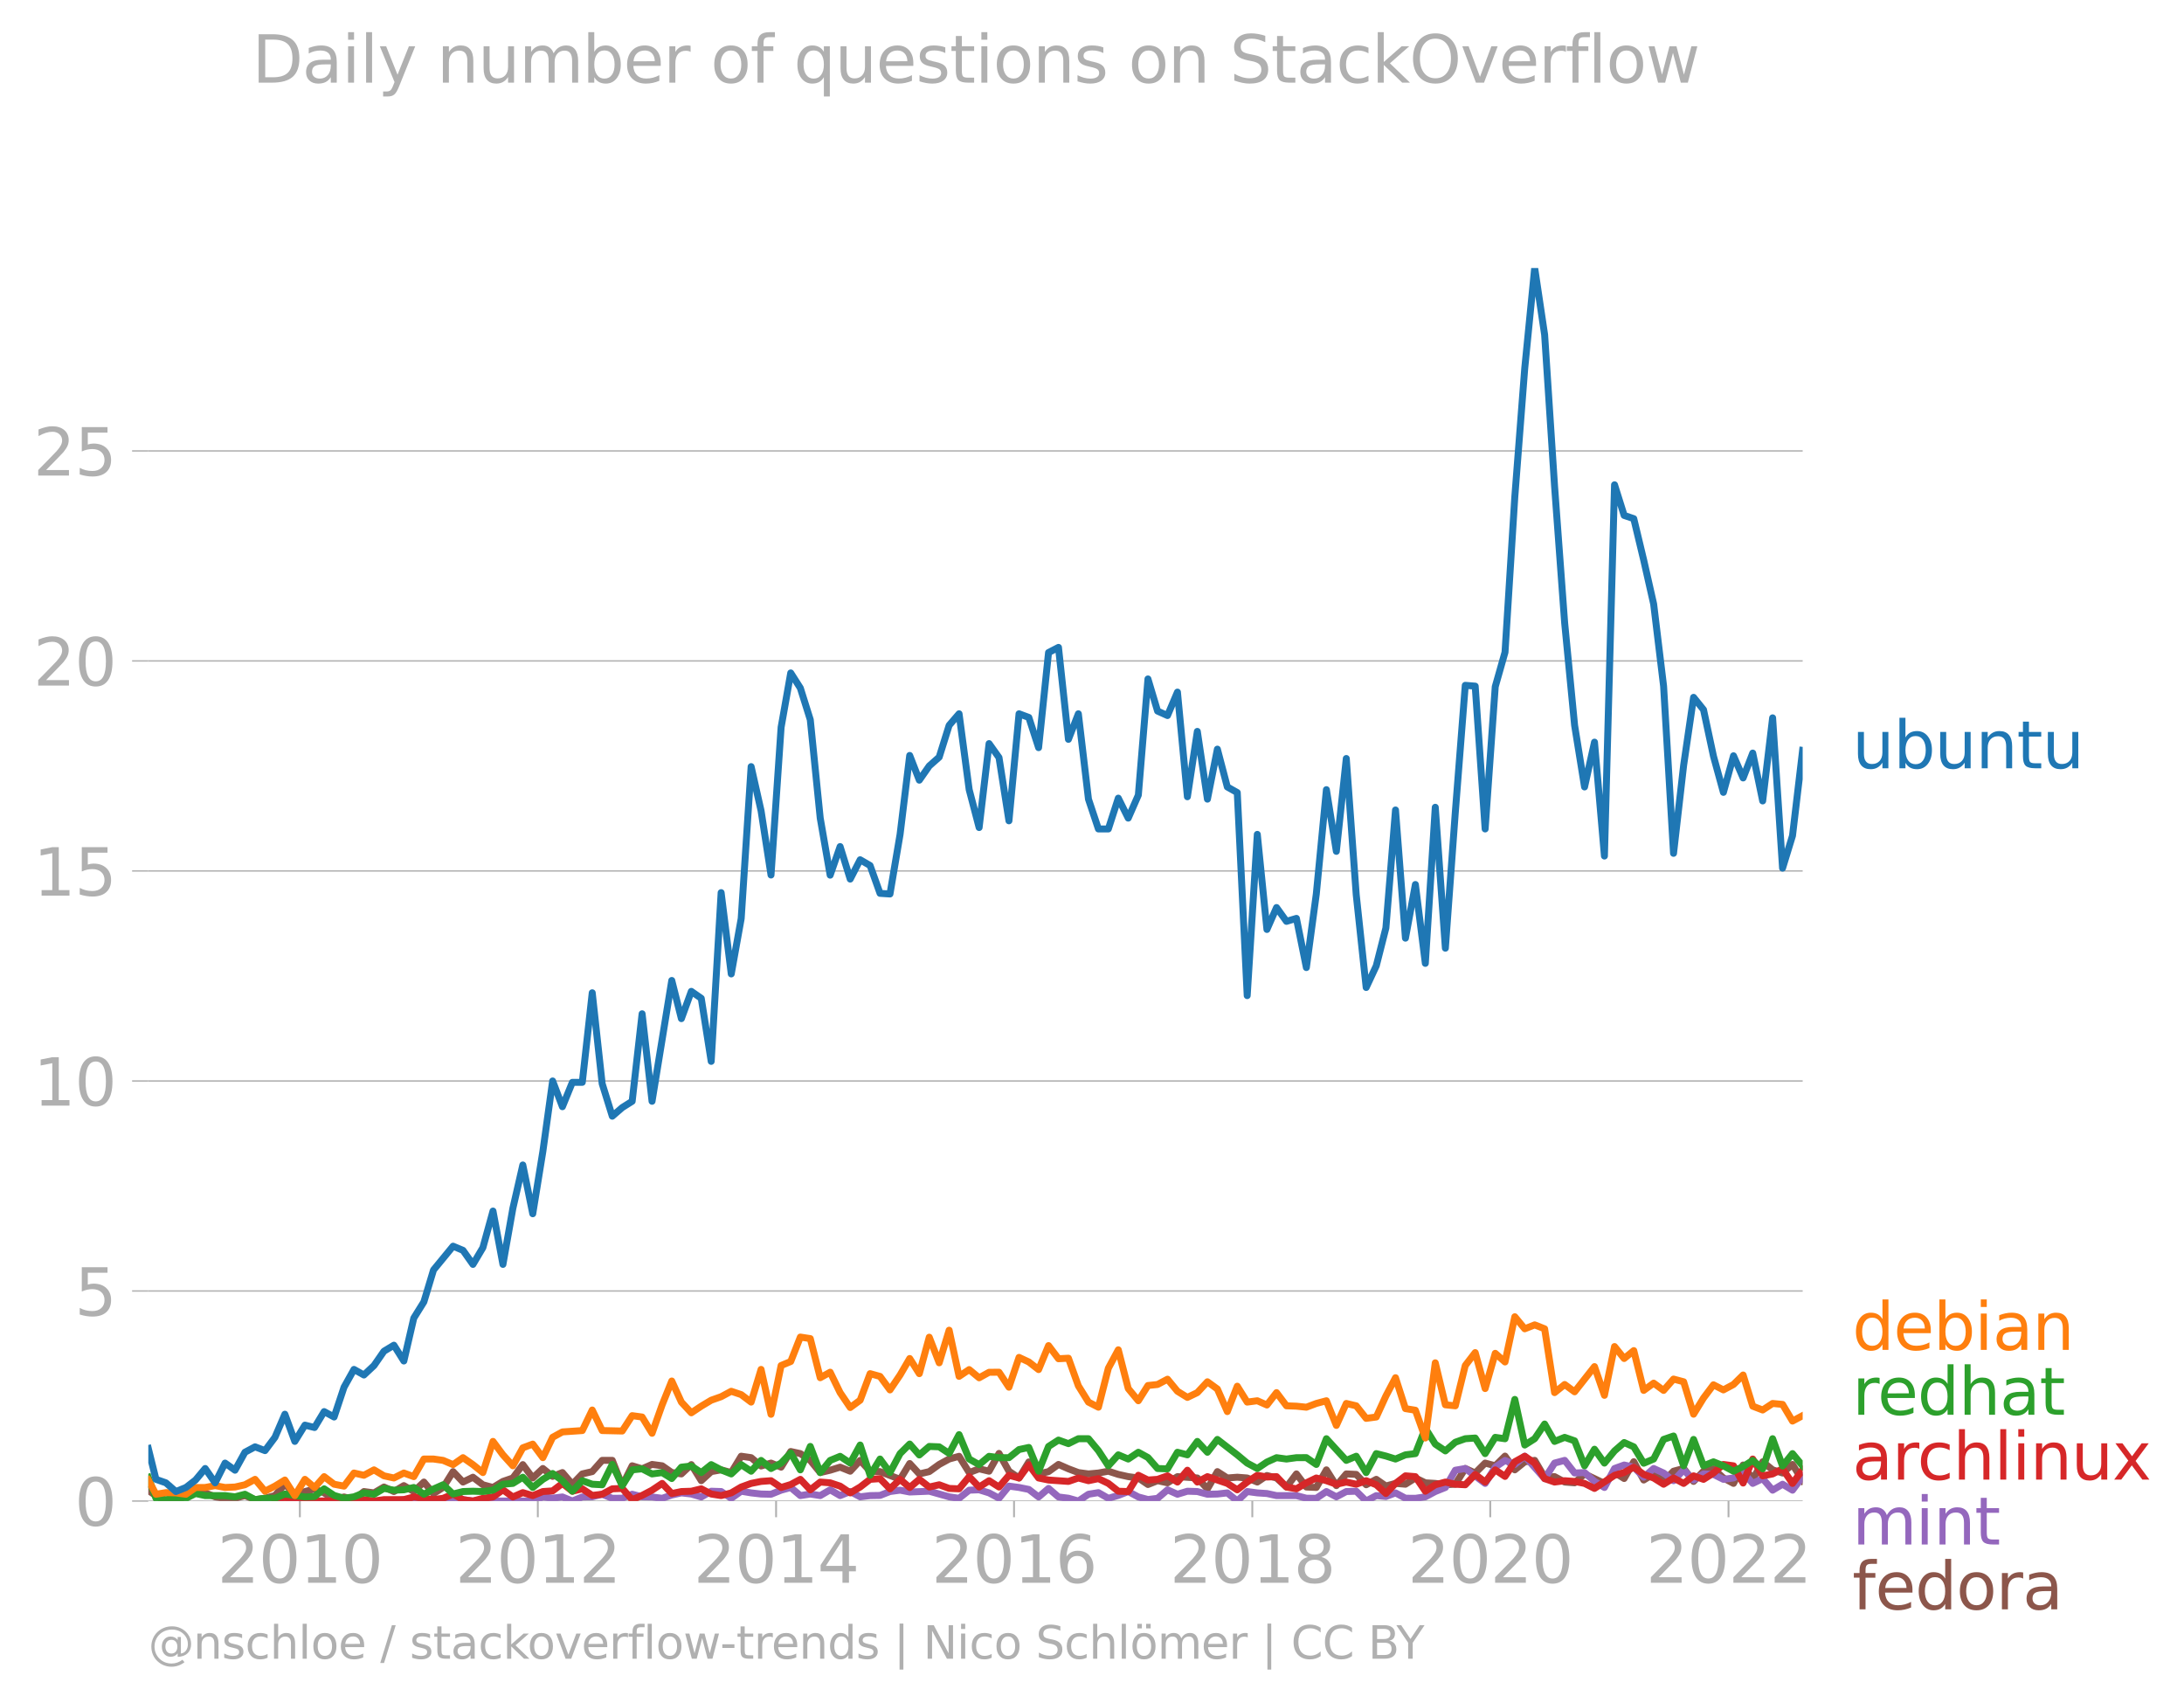 <svg xmlns:xlink="http://www.w3.org/1999/xlink" width="628.598" height="489.969" viewBox="0 0 471.449 367.477" xmlns="http://www.w3.org/2000/svg"><defs><style>*{stroke-linejoin:round;stroke-linecap:butt}</style></defs><g id="figure_1"><path d="M0 367.477h471.449V0H0v367.477z" style="fill:none" id="patch_1"/><g id="axes_1"><path d="M32.015 323.95h357.12V57.838H32.015V323.95z" style="fill:none" id="patch_2"/><g id="matplotlib.axis_1"><g id="xtick_1"><g id="line2d_1"><defs><path id="m821d3b3d1f" d="M0 0v3.5" style="stroke:#b0b0b0;stroke-width:.4"/></defs><use xlink:href="#m821d3b3d1f" x="64.733" y="323.95" style="fill:#b0b0b0;stroke:#b0b0b0;stroke-width:.4"/></g><g style="fill:#b0b0b0" transform="matrix(.14 0 0 -.14 46.918 341.588)" id="text_1"><defs><path id="DejaVuSans-32" d="M1228 531h2203V0H469v531q359 372 979 998 621 627 780 809 303 340 423 576 121 236 121 464 0 372-261 606-261 235-680 235-297 0-627-103-329-103-704-313v638q381 153 712 231 332 78 607 78 725 0 1156-363 431-362 431-968 0-288-108-546-107-257-392-607-78-91-497-524-418-433-1181-1211z" transform="scale(.016)"/><path id="DejaVuSans-30" d="M2034 4250q-487 0-733-480-245-479-245-1442 0-959 245-1439 246-480 733-480 491 0 736 480 246 480 246 1439 0 963-246 1442-245 480-736 480zm0 500q785 0 1199-621 414-620 414-1801 0-1178-414-1799Q2819-91 2034-91q-784 0-1198 620-414 621-414 1799 0 1181 414 1801 414 621 1198 621z" transform="scale(.016)"/><path id="DejaVuSans-31" d="M794 531h1031v3560L703 3866v575l1116 225h631V531h1031V0H794v531z" transform="scale(.016)"/></defs><use xlink:href="#DejaVuSans-32"/><use xlink:href="#DejaVuSans-30" x="63.623"/><use xlink:href="#DejaVuSans-31" x="127.246"/><use xlink:href="#DejaVuSans-30" x="190.869"/></g></g><g id="xtick_2"><use xlink:href="#m821d3b3d1f" x="116.097" y="323.95" style="fill:#b0b0b0;stroke:#b0b0b0;stroke-width:.4" id="line2d_2"/><g style="fill:#b0b0b0" transform="matrix(.14 0 0 -.14 98.282 341.588)" id="text_2"><use xlink:href="#DejaVuSans-32"/><use xlink:href="#DejaVuSans-30" x="63.623"/><use xlink:href="#DejaVuSans-31" x="127.246"/><use xlink:href="#DejaVuSans-32" x="190.869"/></g></g><g id="xtick_3"><use xlink:href="#m821d3b3d1f" x="167.531" y="323.95" style="fill:#b0b0b0;stroke:#b0b0b0;stroke-width:.4" id="line2d_3"/><g style="fill:#b0b0b0" transform="matrix(.14 0 0 -.14 149.716 341.588)" id="text_3"><defs><path id="DejaVuSans-34" d="M2419 4116 825 1625h1594v2491zm-166 550h794V1625h666v-525h-666V0h-628v1100H313v609l1940 2957z" transform="scale(.016)"/></defs><use xlink:href="#DejaVuSans-32"/><use xlink:href="#DejaVuSans-30" x="63.623"/><use xlink:href="#DejaVuSans-31" x="127.246"/><use xlink:href="#DejaVuSans-34" x="190.869"/></g></g><g id="xtick_4"><use xlink:href="#m821d3b3d1f" x="218.895" y="323.95" style="fill:#b0b0b0;stroke:#b0b0b0;stroke-width:.4" id="line2d_4"/><g style="fill:#b0b0b0" transform="matrix(.14 0 0 -.14 201.08 341.588)" id="text_4"><defs><path id="DejaVuSans-36" d="M2113 2584q-425 0-674-291-248-290-248-796 0-503 248-796 249-292 674-292t673 292q248 293 248 796 0 506-248 796-248 291-673 291zm1253 1979v-575q-238 112-480 171-242 60-480 60-625 0-955-422-329-422-376-1275 184 272 462 417 279 145 613 145 703 0 1111-427 408-426 408-1160 0-719-425-1154Q2819-91 2113-91q-810 0-1238 620-428 621-428 1799 0 1106 525 1764t1409 658q238 0 480-47t505-140z" transform="scale(.016)"/></defs><use xlink:href="#DejaVuSans-32"/><use xlink:href="#DejaVuSans-30" x="63.623"/><use xlink:href="#DejaVuSans-31" x="127.246"/><use xlink:href="#DejaVuSans-36" x="190.869"/></g></g><g id="xtick_5"><use xlink:href="#m821d3b3d1f" x="270.33" y="323.95" style="fill:#b0b0b0;stroke:#b0b0b0;stroke-width:.4" id="line2d_5"/><g style="fill:#b0b0b0" transform="matrix(.14 0 0 -.14 252.515 341.588)" id="text_5"><defs><path id="DejaVuSans-38" d="M2034 2216q-450 0-708-241-257-241-257-662 0-422 257-663 258-241 708-241t709 242q260 243 260 662 0 421-258 662-257 241-711 241zm-631 268q-406 100-633 378-226 279-226 679 0 559 398 884 399 325 1092 325 697 0 1094-325t397-884q0-400-227-679-226-278-629-378 456-106 710-416 255-309 255-755 0-679-414-1042Q2806-91 2034-91q-771 0-1186 362-414 363-414 1042 0 446 256 755 257 310 713 416zm-231 997q0-362 226-565 227-203 636-203 407 0 636 203 230 203 230 565 0 363-230 566-229 203-636 203-409 0-636-203-226-203-226-566z" transform="scale(.016)"/></defs><use xlink:href="#DejaVuSans-32"/><use xlink:href="#DejaVuSans-30" x="63.623"/><use xlink:href="#DejaVuSans-31" x="127.246"/><use xlink:href="#DejaVuSans-38" x="190.869"/></g></g><g id="xtick_6"><use xlink:href="#m821d3b3d1f" x="321.693" y="323.95" style="fill:#b0b0b0;stroke:#b0b0b0;stroke-width:.4" id="line2d_6"/><g style="fill:#b0b0b0" transform="matrix(.14 0 0 -.14 303.878 341.588)" id="text_6"><use xlink:href="#DejaVuSans-32"/><use xlink:href="#DejaVuSans-30" x="63.623"/><use xlink:href="#DejaVuSans-32" x="127.246"/><use xlink:href="#DejaVuSans-30" x="190.869"/></g></g><g id="xtick_7"><use xlink:href="#m821d3b3d1f" x="373.128" y="323.95" style="fill:#b0b0b0;stroke:#b0b0b0;stroke-width:.4" id="line2d_7"/><g style="fill:#b0b0b0" transform="matrix(.14 0 0 -.14 355.313 341.588)" id="text_7"><use xlink:href="#DejaVuSans-32"/><use xlink:href="#DejaVuSans-30" x="63.623"/><use xlink:href="#DejaVuSans-32" x="127.246"/><use xlink:href="#DejaVuSans-32" x="190.869"/></g></g></g><g id="matplotlib.axis_2"><g id="ytick_1"><path d="M32.015 323.95h357.12" clip-path="url(#p8781000745)" style="fill:none;stroke:#b0b0b0;stroke-width:.3;stroke-linecap:square" id="line2d_8"/><g id="line2d_9"><defs><path id="me4ff90ce26" d="M0 0h-3.5" style="stroke:#b0b0b0;stroke-width:.3"/></defs><use xlink:href="#me4ff90ce26" x="32.015" y="323.95" style="fill:#b0b0b0;stroke:#b0b0b0;stroke-width:.3"/></g><use xlink:href="#DejaVuSans-30" style="fill:#b0b0b0" transform="matrix(.14 0 0 -.14 16.108 329.269)" id="text_8"/></g><g id="ytick_2"><path d="M32.015 278.623h357.12" clip-path="url(#p8781000745)" style="fill:none;stroke:#b0b0b0;stroke-width:.3;stroke-linecap:square" id="line2d_10"/><use xlink:href="#me4ff90ce26" x="32.015" y="278.623" style="fill:#b0b0b0;stroke:#b0b0b0;stroke-width:.3" id="line2d_11"/><g style="fill:#b0b0b0" transform="matrix(.14 0 0 -.14 16.108 283.942)" id="text_9"><defs><path id="DejaVuSans-35" d="M691 4666h2478v-532H1269V2991q137 47 274 70 138 23 276 23 781 0 1237-428 457-428 457-1159 0-753-469-1171Q2575-91 1722-91q-294 0-599 50Q819 9 494 109v635q281-153 581-228t634-75q541 0 856 284 316 284 316 772 0 487-316 771-315 285-856 285-253 0-505-56-251-56-513-175v2344z" transform="scale(.016)"/></defs><use xlink:href="#DejaVuSans-35"/></g></g><g id="ytick_3"><path d="M32.015 233.296h357.12" clip-path="url(#p8781000745)" style="fill:none;stroke:#b0b0b0;stroke-width:.3;stroke-linecap:square" id="line2d_12"/><use xlink:href="#me4ff90ce26" x="32.015" y="233.296" style="fill:#b0b0b0;stroke:#b0b0b0;stroke-width:.3" id="line2d_13"/><g style="fill:#b0b0b0" transform="matrix(.14 0 0 -.14 7.2 238.615)" id="text_10"><use xlink:href="#DejaVuSans-31"/><use xlink:href="#DejaVuSans-30" x="63.623"/></g></g><g id="ytick_4"><path d="M32.015 187.97h357.12" clip-path="url(#p8781000745)" style="fill:none;stroke:#b0b0b0;stroke-width:.3;stroke-linecap:square" id="line2d_14"/><use xlink:href="#me4ff90ce26" x="32.015" y="187.97" style="fill:#b0b0b0;stroke:#b0b0b0;stroke-width:.3" id="line2d_15"/><g style="fill:#b0b0b0" transform="matrix(.14 0 0 -.14 7.2 193.288)" id="text_11"><use xlink:href="#DejaVuSans-31"/><use xlink:href="#DejaVuSans-35" x="63.623"/></g></g><g id="ytick_5"><path d="M32.015 142.643h357.12" clip-path="url(#p8781000745)" style="fill:none;stroke:#b0b0b0;stroke-width:.3;stroke-linecap:square" id="line2d_16"/><use xlink:href="#me4ff90ce26" x="32.015" y="142.643" style="fill:#b0b0b0;stroke:#b0b0b0;stroke-width:.3" id="line2d_17"/><g style="fill:#b0b0b0" transform="matrix(.14 0 0 -.14 7.2 147.962)" id="text_12"><use xlink:href="#DejaVuSans-32"/><use xlink:href="#DejaVuSans-30" x="63.623"/></g></g><g id="ytick_6"><path d="M32.015 97.316h357.12" clip-path="url(#p8781000745)" style="fill:none;stroke:#b0b0b0;stroke-width:.3;stroke-linecap:square" id="line2d_18"/><use xlink:href="#me4ff90ce26" x="32.015" y="97.316" style="fill:#b0b0b0;stroke:#b0b0b0;stroke-width:.3" id="line2d_19"/><g style="fill:#b0b0b0" transform="matrix(.14 0 0 -.14 7.2 102.635)" id="text_13"><use xlink:href="#DejaVuSans-32"/><use xlink:href="#DejaVuSans-35" x="63.623"/></g></g></g><path d="m32.015 321.683 1.653 1.097 2.147 1.17h2.146l4.256-2.267 2.076.512 2.146.848 2.146.322 2.146-.02 2.146-.565 2.181.877 2.146-.312 2.146-.565 2.146-2.456 2.147 2.164 4.256-1.128 2.076.835 2.146 1.453 2.146-.575 2.146.575 2.146-1.745 2.181.292 2.146-1.267 2.146.975 2.146-1.277 2.146 1.277 2.182-2.047 2.075 2.475 2.076-1.305 2.146-3.422 2.146 2.252 2.146-1.043 2.146 1.628 2.181.585 2.146-1.307 2.146-.74 2.146-2.886 2.146 2.885 2.182-2.047 2.11 1.705 2.111-.827 2.146 2.515 2.146-2.223 2.146-.497 2.146-2.427h2.182l2.146 5.449 2.146-4.28 2.146.654 2.146-.946 2.181.293 2.076 1.451 2.075.303 2.146-2.008 2.146 3.47 2.146-1.959 2.146-.38 2.182.585 2.146-3.529 2.146.312 2.146 1.803 2.146-.633 2.18.877 2.077-3.373 2.075.449 2.146 1.472 2.146 2.622 2.146-.507 2.146-.663 2.182.877 2.146-2.33 2.146 2.33 2.146.088 4.327 1.667 2.076-3.415 2.075 2.245 2.146-.497 2.146-1.55 2.146-1.17 2.146-.584 2.182 3.509 2.146-.81 2.146.517 2.146-3.84 2.146 3.84 2.18 1.462 2.112-3.468 2.11 2.591 2.147-.497 2.146-1.55 2.146.946 2.146.809 2.18.292 2.147-.195 2.146-.39 2.146.692 2.146.478 2.181.292 2.076 1.41 2.076-.825 2.146.458 2.146-1.335 4.292.292 2.18 2.34 2.147-3.714 2.146 1.374 2.146-.165 2.146.165 2.181.878 2.076-1.41 2.075.532 2.146 1.95 2.147-2.827 2.146 2.827 2.146.098 2.18-3.802 2.147 3.402 2.146-2.525 2.146.107 2.146 2.233 2.181-1.17 2.076 1.441 2.075-.564 2.146.176 2.146-1.346 2.147 1.043 2.146.127 2.18.293 2.147-.117 2.146-3.393 2.146.975 2.146-2.144 2.181.585 2.11-2.088 2.112 2.965 2.146-1.735 2.146-.312 2.146 3.636 2.146-.127 2.181 1.17 2.146.165 2.146-1.92 4.292 2.047 2.181-2.34 2.076 1.285 2.076-3.624 2.146 3.948 2.146-1.316 2.146 1.618 2.146-2.203 2.181-.585 2.146 2.788 2.146-2.203 2.146-.516 2.146 1.978 2.181 1.17 2.076-3.968 2.076 3.09 2.146-3.781 2.146 1.735 2.146.682 2.146-1.852 2.181 3.51h0" clip-path="url(#p8781000745)" style="fill:none;stroke:#8c564b;stroke-width:1.5;stroke-linecap:square" id="line2d_20"/><path d="m57.204 323.95 2.146-.293 2.146-.614 2.147.907h21.39l2.145-.302 2.146.01 2.182.292h6.297l2.146-.293 2.146.293 2.146-.293 2.181.293h8.584l2.182-.877 2.11.252 2.111-.252 2.146.877 2.146-.877 2.146-.03 2.146-.555 2.182.877 2.146-.02 2.146-.857 2.146.555 2.146.03 2.181.292 2.076-.71 2.075-.46 2.146.244 2.146.634 2.146-1.238 2.146.068 2.182 1.462 2.146-1.53 2.146.36 2.146.244 2.146.049 2.18-.878 2.077-.574 2.075 1.744 2.146-.341 2.146.341 2.146-1.248 2.146 1.248 2.182-.877 2.146 1.14 2.146-.263 2.146-.039 2.146-.838 2.18-.293 2.077.397 4.221-.172 4.292 1.208 2.146.322 2.182-1.755 2.146-.078 2.146.663 2.146 1.15 2.146-2.612 2.18.293 2.112.423 2.11 1.624 2.147-1.843 2.146 1.843 2.146.272 2.146.605 2.18-1.462 2.147-.351 2.146 1.228 2.146-.624 2.146-.838 2.181 1.17 2.076.553 2.076-.261 2.146-1.833 2.146.956 2.146-.653 2.146.068 2.18.585 2.147-.05 2.146-.243 2.146 1.755 2.146-2.047 2.181.292 2.076.136 2.075.45h4.293l2.146.564 2.146.02 2.18-1.462 2.147 1.14 2.146-1.14 2.146-.068 2.146 2.115 2.181-1.17 2.076.199 2.075-.784 2.146 1.15 2.146.02 2.147-.322 2.146-1.14 2.18-.877 2.147-3.724 2.146-.37 4.292 3.216 2.181-3.509 2.11-1.442 2.112.857 2.146-1.774 4.292 4.835 2.146-3.353 2.181-.585 2.146 2.73 2.146-.098 2.146 1.91 2.146 1.307 2.181-4.095 2.076-.751 2.076.459 2.146 2.174 2.146-1.882 2.146.975 2.146 1.657 2.181-2.34 2.146 2.194 2.146-1.316 2.146.107 2.146 1.063 2.181-.293 2.076-1.18 2.076 2.35 2.146-1.033 2.146 2.495 2.146-1.286 2.146 1.286 2.181-2.924h0" clip-path="url(#p8781000745)" style="fill:none;stroke:#9467bd;stroke-width:1.5;stroke-linecap:square" id="line2d_21"/><path d="m59.35 323.95 2.146-.302 2.147.01 2.18.292h6.298l2.146-.585 2.146.585 2.146-.293 2.181.293 2.146-.302h4.292l2.146-.575 4.257.553 2.076-.261 2.146-.926 2.146 1.218 2.146.293 2.146-.585 2.181-.292 2.146-1.54 2.146 1.54 2.146-.936 2.146.643 2.182-.877 2.11-.141 2.111-1.614 2.146 1.687 2.146-.517 2.146 1.423 2.146-.253 2.182-1.17 2.146-.088 2.146 2.427 2.146-.916 2.146-1.13 2.181-1.463 2.076 2.183 2.075-.428 2.146-.068 2.146-.517 2.146 1.12 2.146.342 2.182-.585 2.146-1.267 2.146-.78 2.146-.429 2.146-.156 2.18 1.463 2.077-.638 2.075-1.117 2.146 2.261 2.146-1.676 2.146.165 2.146.712 2.182 1.462 2.146-1.267 2.146-1.657 2.146-.156 2.146 2.203 2.18-2.047 2.077 1.765 2.075-1.765 2.146 1.657 2.146-.487 2.146.79 2.146.087 2.182-2.632 2.146 2.242 2.146-1.365 2.146 1.365 2.146-2.534 2.18.584 2.112-2.843 2.11 2.843 2.147.44 4.292.301 2.146-.74 2.18.584 2.147-.448 2.146 1.033 2.146 1.687 2.146.068 2.181-3.51 2.076 1.024 2.076-.146 2.146-.76 2.146 1.345 2.146-2.554 2.146 2.554 2.18-1.17 4.293 1.462 2.146 1.384 2.146-1.676 2.181-1.462 2.076.376 2.075-.084 2.146 2.242 2.147.39 2.146-1.297 2.146-1.043 2.18.585 2.147.76 2.146-.467 2.146.468 2.146-.76 2.181.877 2.076 1.89 2.075-2.183 2.146-1.637 2.146.175 2.147 3.149 2.146-1.394 2.18-.585 2.147.468 2.146.117 2.146-2.233 2.146 1.648 2.181-2.632 2.11 1.412 2.112-3.167 2.146-1.189 2.146 1.482 2.146 3.353 2.146.74 2.181-.292 2.146.156 2.146.43 2.146 1.081 4.327-2.836 2.076-.596 2.076-1.159 2.146 1.57 2.146.77 2.146 1.345 2.146-1.346 2.181 1.17 2.146-1.637 2.146.76 2.146-1.365 2.146-1.852 2.181.293 2.076 3.718 2.076-5.18 2.146 3.626 2.146-.41 2.146-1.101 2.146 3.148 2.181-2.924h0" clip-path="url(#p8781000745)" style="fill:none;stroke:#d62728;stroke-width:1.5;stroke-linecap:square" id="line2d_22"/><g style="fill:#1f77b4" transform="matrix(.14 0 0 -.14 399.849 165.806)" id="text_14"><defs><path id="DejaVuSans-75" d="M544 1381v2119h575V1403q0-497 193-746 194-248 582-248 465 0 735 297 271 297 271 810v1984h575V0h-575v538q-209-319-486-474-276-155-642-155-603 0-916 375-312 375-312 1097zm1447 2203z" transform="scale(.016)"/><path id="DejaVuSans-62" d="M3116 1747q0 634-261 995t-717 361q-457 0-718-361t-261-995q0-634 261-995t718-361q456 0 717 361t261 995zM1159 2969q182 312 458 463 277 152 661 152 638 0 1036-506 399-506 399-1331T3314 415Q2916-91 2278-91q-384 0-661 152-276 152-458 464V0H581v4863h578V2969z" transform="scale(.016)"/><path id="DejaVuSans-6e" d="M3513 2113V0h-575v2094q0 497-194 743-194 247-581 247-466 0-735-297-269-296-269-809V0H581v3500h578v-544q207 316 486 472 280 156 646 156 603 0 912-373 310-373 310-1098z" transform="scale(.016)"/><path id="DejaVuSans-74" d="M1172 4494v-994h1184v-447H1172V1153q0-428 117-550t477-122h590V0h-590q-666 0-919 248-253 249-253 905v1900H172v447h422v994h578z" transform="scale(.016)"/></defs><use xlink:href="#DejaVuSans-75"/><use xlink:href="#DejaVuSans-62" x="63.379"/><use xlink:href="#DejaVuSans-75" x="126.855"/><use xlink:href="#DejaVuSans-6e" x="190.234"/><use xlink:href="#DejaVuSans-74" x="253.613"/><use xlink:href="#DejaVuSans-75" x="292.822"/></g><g style="fill:#ff7f0e" transform="matrix(.14 0 0 -.14 399.849 291.332)" id="text_15"><defs><path id="DejaVuSans-64" d="M2906 2969v1894h575V0h-575v525q-181-312-458-464-276-152-664-152-634 0-1033 506-398 507-398 1332t398 1331q399 506 1033 506 388 0 664-152 277-151 458-463zM947 1747q0-634 261-995t717-361q456 0 718 361 263 361 263 995t-263 995q-262 361-718 361t-717-361q-261-361-261-995z" transform="scale(.016)"/><path id="DejaVuSans-65" d="M3597 1894v-281H953q38-594 358-905t892-311q331 0 642 81t618 244V178Q3153 47 2828-22t-659-69q-838 0-1327 487-489 488-489 1320 0 859 464 1363 464 505 1252 505 706 0 1117-455 411-454 411-1235zm-575 169q-6 471-264 752-258 282-683 282-481 0-770-272t-333-766l2050 4z" transform="scale(.016)"/><path id="DejaVuSans-69" d="M603 3500h575V0H603v3500zm0 1363h575v-729H603v729z" transform="scale(.016)"/><path id="DejaVuSans-61" d="M2194 1759q-697 0-966-159t-269-544q0-306 202-486 202-179 548-179 479 0 768 339t289 901v128h-572zm1147 238V0h-575v531q-197-318-491-470T1556-91q-537 0-855 302-317 302-317 808 0 590 395 890 396 300 1180 300h807v57q0 397-261 614t-733 217q-300 0-585-72-284-72-546-216v532q315 122 612 182 297 61 578 61 760 0 1135-394 375-393 375-1193z" transform="scale(.016)"/></defs><use xlink:href="#DejaVuSans-64"/><use xlink:href="#DejaVuSans-65" x="63.477"/><use xlink:href="#DejaVuSans-62" x="125"/><use xlink:href="#DejaVuSans-69" x="188.477"/><use xlink:href="#DejaVuSans-61" x="216.26"/><use xlink:href="#DejaVuSans-6e" x="277.539"/></g><g style="fill:#2ca02c" transform="matrix(.14 0 0 -.14 399.849 305.332)" id="text_16"><defs><path id="DejaVuSans-72" d="M2631 2963q-97 56-211 82-114 27-251 27-488 0-749-317t-261-911V0H581v3500h578v-544q182 319 472 473 291 155 707 155 59 0 131-8 72-7 159-23l3-590z" transform="scale(.016)"/><path id="DejaVuSans-68" d="M3513 2113V0h-575v2094q0 497-194 743-194 247-581 247-466 0-735-297-269-296-269-809V0H581v4863h578V2956q207 316 486 472 280 156 646 156 603 0 912-373 310-373 310-1098z" transform="scale(.016)"/></defs><use xlink:href="#DejaVuSans-72"/><use xlink:href="#DejaVuSans-65" x="38.863"/><use xlink:href="#DejaVuSans-64" x="100.387"/><use xlink:href="#DejaVuSans-68" x="163.863"/><use xlink:href="#DejaVuSans-61" x="227.242"/><use xlink:href="#DejaVuSans-74" x="288.521"/></g><g style="fill:#d62728" transform="matrix(.14 0 0 -.14 399.849 319.332)" id="text_17"><defs><path id="DejaVuSans-63" d="M3122 3366v-538q-244 135-489 202t-495 67q-560 0-870-355-309-354-309-995t309-996q310-354 870-354 250 0 495 67t489 202V134Q2881 22 2623-34q-257-57-548-57-791 0-1257 497-465 497-465 1341 0 856 470 1346 471 491 1290 491 265 0 518-55 253-54 491-163z" transform="scale(.016)"/><path id="DejaVuSans-6c" d="M603 4863h575V0H603v4863z" transform="scale(.016)"/><path id="DejaVuSans-78" d="M3513 3500 2247 1797 3578 0h-678L1881 1375 863 0H184l1360 1831L300 3500h678l928-1247 928 1247h679z" transform="scale(.016)"/></defs><use xlink:href="#DejaVuSans-61"/><use xlink:href="#DejaVuSans-72" x="61.279"/><use xlink:href="#DejaVuSans-63" x="100.143"/><use xlink:href="#DejaVuSans-68" x="155.123"/><use xlink:href="#DejaVuSans-6c" x="218.502"/><use xlink:href="#DejaVuSans-69" x="246.285"/><use xlink:href="#DejaVuSans-6e" x="274.068"/><use xlink:href="#DejaVuSans-75" x="337.447"/><use xlink:href="#DejaVuSans-78" x="400.826"/></g><g style="fill:#9467bd" transform="matrix(.14 0 0 -.14 399.849 333.332)" id="text_18"><defs><path id="DejaVuSans-6d" d="M3328 2828q216 388 516 572t706 184q547 0 844-383 297-382 297-1088V0h-578v2094q0 503-179 746-178 244-543 244-447 0-707-297-259-296-259-809V0h-578v2094q0 506-178 748t-550 242q-441 0-701-298-259-298-259-808V0H581v3500h578v-544q197 322 472 475t653 153q382 0 649-194 267-193 395-562z" transform="scale(.016)"/></defs><use xlink:href="#DejaVuSans-6d"/><use xlink:href="#DejaVuSans-69" x="97.412"/><use xlink:href="#DejaVuSans-6e" x="125.195"/><use xlink:href="#DejaVuSans-74" x="188.574"/></g><g style="fill:#8c564b" transform="matrix(.14 0 0 -.14 399.849 347.332)" id="text_19"><defs><path id="DejaVuSans-66" d="M2375 4863v-479h-550q-309 0-430-125-120-125-120-450v-309h947v-447h-947V0H697v3053H147v447h550v244q0 584 272 851 272 268 862 268h544z" transform="scale(.016)"/><path id="DejaVuSans-6f" d="M1959 3097q-462 0-731-361t-269-989q0-628 267-989 268-361 733-361 460 0 728 362 269 363 269 988 0 622-269 986-268 364-728 364zm0 487q750 0 1178-488 429-487 429-1349 0-859-429-1349Q2709-91 1959-91q-753 0-1180 489-426 490-426 1349 0 862 426 1349 427 488 1180 488z" transform="scale(.016)"/></defs><use xlink:href="#DejaVuSans-66"/><use xlink:href="#DejaVuSans-65" x="35.205"/><use xlink:href="#DejaVuSans-64" x="96.729"/><use xlink:href="#DejaVuSans-6f" x="160.205"/><use xlink:href="#DejaVuSans-72" x="221.387"/><use xlink:href="#DejaVuSans-61" x="262.5"/></g><g style="fill:#b0b0b0" transform="matrix(.097 0 0 -.097 32.015 357.986)" id="text_20"><defs><path id="DejaVuSans-40" d="M2381 1678q0-447 222-702 222-254 610-254 384 0 604 256 221 256 221 700 0 438-225 695-225 258-607 258-378 0-602-256-223-256-223-697zm1703-934q-187-241-429-355t-564-114q-538 0-874 389t-336 1014q0 625 337 1015 338 391 873 391 322 0 565-117 244-117 428-354v409h447V722q457 69 714 417 258 349 258 902 0 334-99 628-98 294-298 544-325 409-792 626t-1017 217q-384 0-738-102-353-101-653-301-490-319-767-836-276-517-276-1120 0-497 179-932 180-434 521-765 328-325 759-495 431-171 922-171 403 0 792 136t714 389l281-347q-390-303-851-464t-936-161q-578 0-1091 205-512 205-912 595Q841 78 631 592q-209 514-209 1105 0 569 212 1084 213 516 607 907 403 396 931 607t1119 211q662 0 1229-272 568-271 952-771 234-307 357-666 124-359 124-744 0-822-497-1297T4084 263v481z" transform="scale(.016)"/><path id="DejaVuSans-73" d="M2834 3397v-544q-243 125-506 187-262 63-544 63-428 0-642-131t-214-394q0-200 153-314t616-217l197-44q612-131 870-370t258-667q0-488-386-773Q2250-91 1575-91q-281 0-586 55T347 128v594q319-166 628-249 309-82 613-82 406 0 624 139 219 139 219 392 0 234-158 359-157 125-692 241l-200 47q-534 112-772 345-237 233-237 639 0 494 350 762 350 269 994 269 318 0 599-47 282-46 519-140z" transform="scale(.016)"/><path id="DejaVuSans-2f" d="M1625 4666h531L531-594H0l1625 5260z" transform="scale(.016)"/><path id="DejaVuSans-6b" d="M581 4863h578V1991l1716 1509h734L1753 1863 3688 0h-750L1159 1709V0H581v4863z" transform="scale(.016)"/><path id="DejaVuSans-76" d="M191 3500h609L1894 563l1094 2937h609L2284 0h-781L191 3500z" transform="scale(.016)"/><path id="DejaVuSans-77" d="M269 3500h575l719-2731 715 2731h678l719-2731 716 2731h575L4050 0h-678l-753 2869L1863 0h-679L269 3500z" transform="scale(.016)"/><path id="DejaVuSans-2d" d="M313 2009h1684v-512H313v512z" transform="scale(.016)"/><path id="DejaVuSans-7c" d="M1344 4891v-6400H813v6400h531z" transform="scale(.016)"/><path id="DejaVuSans-4e" d="M628 4666h850L3547 763v3903h612V0h-850L1241 3903V0H628v4666z" transform="scale(.016)"/><path id="DejaVuSans-53" d="M3425 4513v-616q-359 172-678 256-319 85-616 85-515 0-795-200t-280-569q0-310 186-468 186-157 705-254l381-78q706-135 1042-474t336-907q0-679-455-1029Q2797-91 1919-91q-331 0-705 75-373 75-773 222v650q384-215 753-325 369-109 725-109 540 0 834 212 294 213 294 607 0 343-211 537t-692 291l-385 75q-706 140-1022 440-315 300-315 835 0 619 436 975t1201 356q329 0 669-60 341-59 697-177z" transform="scale(.016)"/><path id="DejaVuSans-f6" d="M1959 3097q-462 0-731-361t-269-989q0-628 267-989 268-361 733-361 460 0 728 362 269 363 269 988 0 622-269 986-268 364-728 364zm0 487q750 0 1178-488 429-487 429-1349 0-859-429-1349Q2709-91 1959-91q-753 0-1180 489-426 490-426 1349 0 862 426 1349 427 488 1180 488zm295 1266h634v-631h-634v631zm-1222 0h634v-631h-634v631z" transform="scale(.016)"/><path id="DejaVuSans-43" d="M4122 4306v-665q-319 297-680 443-361 147-767 147-800 0-1225-489t-425-1414q0-922 425-1411t1225-489q406 0 767 147t680 444V359q-331-225-702-338-370-112-782-112-1060 0-1670 648-609 649-609 1771 0 1125 609 1773 610 649 1670 649 418 0 788-111 371-111 696-333z" transform="scale(.016)"/><path id="DejaVuSans-42" d="M1259 2228V519h1013q509 0 754 211 246 211 246 645 0 438-246 645-245 208-754 208H1259zm0 1919V2741h935q462 0 688 173 227 174 227 530 0 353-227 528-226 175-688 175h-935zm-631 519h1613q722 0 1112-300 391-300 391-853 0-429-200-682t-588-315q466-100 724-418 258-317 258-792 0-625-425-966Q3088 0 2303 0H628v4666z" transform="scale(.016)"/><path id="DejaVuSans-59" d="M-13 4666h679l1293-1919 1285 1919h678L2272 2222V0h-634v2222L-13 4666z" transform="scale(.016)"/></defs><use xlink:href="#DejaVuSans-40"/><use xlink:href="#DejaVuSans-6e" x="100"/><use xlink:href="#DejaVuSans-73" x="163.379"/><use xlink:href="#DejaVuSans-63" x="215.479"/><use xlink:href="#DejaVuSans-68" x="270.459"/><use xlink:href="#DejaVuSans-6c" x="333.838"/><use xlink:href="#DejaVuSans-6f" x="361.621"/><use xlink:href="#DejaVuSans-65" x="422.803"/><use xlink:href="#DejaVuSans-20" x="484.326"/><use xlink:href="#DejaVuSans-2f" x="516.113"/><use xlink:href="#DejaVuSans-20" x="549.805"/><use xlink:href="#DejaVuSans-73" x="581.592"/><use xlink:href="#DejaVuSans-74" x="633.691"/><use xlink:href="#DejaVuSans-61" x="672.9"/><use xlink:href="#DejaVuSans-63" x="734.18"/><use xlink:href="#DejaVuSans-6b" x="789.16"/><use xlink:href="#DejaVuSans-6f" x="843.445"/><use xlink:href="#DejaVuSans-76" x="904.627"/><use xlink:href="#DejaVuSans-65" x="963.807"/><use xlink:href="#DejaVuSans-72" x="1025.33"/><use xlink:href="#DejaVuSans-66" x="1066.443"/><use xlink:href="#DejaVuSans-6c" x="1101.648"/><use xlink:href="#DejaVuSans-6f" x="1129.432"/><use xlink:href="#DejaVuSans-77" x="1190.613"/><use xlink:href="#DejaVuSans-2d" x="1272.4"/><use xlink:href="#DejaVuSans-74" x="1308.484"/><use xlink:href="#DejaVuSans-72" x="1347.693"/><use xlink:href="#DejaVuSans-65" x="1386.557"/><use xlink:href="#DejaVuSans-6e" x="1448.08"/><use xlink:href="#DejaVuSans-64" x="1511.459"/><use xlink:href="#DejaVuSans-73" x="1574.936"/><use xlink:href="#DejaVuSans-20" x="1627.035"/><use xlink:href="#DejaVuSans-7c" x="1658.822"/><use xlink:href="#DejaVuSans-20" x="1692.514"/><use xlink:href="#DejaVuSans-4e" x="1724.301"/><use xlink:href="#DejaVuSans-69" x="1799.105"/><use xlink:href="#DejaVuSans-63" x="1826.889"/><use xlink:href="#DejaVuSans-6f" x="1881.869"/><use xlink:href="#DejaVuSans-20" x="1943.051"/><use xlink:href="#DejaVuSans-53" x="1974.838"/><use xlink:href="#DejaVuSans-63" x="2038.314"/><use xlink:href="#DejaVuSans-68" x="2093.295"/><use xlink:href="#DejaVuSans-6c" x="2156.674"/><use xlink:href="#DejaVuSans-f6" x="2184.457"/><use xlink:href="#DejaVuSans-6d" x="2245.639"/><use xlink:href="#DejaVuSans-65" x="2343.051"/><use xlink:href="#DejaVuSans-72" x="2404.574"/><use xlink:href="#DejaVuSans-20" x="2445.688"/><use xlink:href="#DejaVuSans-7c" x="2477.475"/><use xlink:href="#DejaVuSans-20" x="2511.166"/><use xlink:href="#DejaVuSans-43" x="2542.953"/><use xlink:href="#DejaVuSans-43" x="2612.777"/><use xlink:href="#DejaVuSans-20" x="2682.602"/><use xlink:href="#DejaVuSans-42" x="2714.389"/><use xlink:href="#DejaVuSans-59" x="2777.492"/></g><g style="fill:#b0b0b0" transform="matrix(.14 0 0 -.14 54.43 17.838)" id="text_21"><defs><path id="DejaVuSans-44" d="M1259 4147V519h763q966 0 1414 437 448 438 448 1382 0 937-448 1373t-1414 436h-763zm-631 519h1297q1356 0 1990-564 635-564 635-1764 0-1207-638-1773Q3275 0 1925 0H628v4666z" transform="scale(.016)"/><path id="DejaVuSans-79" d="M2059-325q-243-625-475-815-231-191-618-191H506v481h338q237 0 368 113 132 112 291 531l103 262L191 3500h609L1894 763l1094 2737h609L2059-325z" transform="scale(.016)"/><path id="DejaVuSans-71" d="M947 1747q0-634 261-995t717-361q456 0 718 361 263 361 263 995t-263 995q-262 361-718 361t-717-361q-261-361-261-995zM2906 525q-181-312-458-464-276-152-664-152-634 0-1033 506-398 507-398 1332t398 1331q399 506 1033 506 388 0 664-152 277-151 458-463v531h575v-4831h-575V525z" transform="scale(.016)"/><path id="DejaVuSans-4f" d="M2522 4238q-688 0-1093-513-404-512-404-1397 0-881 404-1394 405-512 1093-512 687 0 1089 512 402 513 402 1394 0 885-402 1397-402 513-1089 513zm0 512q981 0 1568-658 588-658 588-1764 0-1103-588-1761Q3503-91 2522-91q-984 0-1574 656-589 657-589 1763t589 1764q590 658 1574 658z" transform="scale(.016)"/></defs><use xlink:href="#DejaVuSans-44"/><use xlink:href="#DejaVuSans-61" x="77.002"/><use xlink:href="#DejaVuSans-69" x="138.281"/><use xlink:href="#DejaVuSans-6c" x="166.064"/><use xlink:href="#DejaVuSans-79" x="193.848"/><use xlink:href="#DejaVuSans-20" x="253.027"/><use xlink:href="#DejaVuSans-6e" x="284.814"/><use xlink:href="#DejaVuSans-75" x="348.193"/><use xlink:href="#DejaVuSans-6d" x="411.572"/><use xlink:href="#DejaVuSans-62" x="508.984"/><use xlink:href="#DejaVuSans-65" x="572.461"/><use xlink:href="#DejaVuSans-72" x="633.984"/><use xlink:href="#DejaVuSans-20" x="675.098"/><use xlink:href="#DejaVuSans-6f" x="706.885"/><use xlink:href="#DejaVuSans-66" x="768.066"/><use xlink:href="#DejaVuSans-20" x="803.271"/><use xlink:href="#DejaVuSans-71" x="835.059"/><use xlink:href="#DejaVuSans-75" x="898.535"/><use xlink:href="#DejaVuSans-65" x="961.914"/><use xlink:href="#DejaVuSans-73" x="1023.438"/><use xlink:href="#DejaVuSans-74" x="1075.537"/><use xlink:href="#DejaVuSans-69" x="1114.746"/><use xlink:href="#DejaVuSans-6f" x="1142.529"/><use xlink:href="#DejaVuSans-6e" x="1203.711"/><use xlink:href="#DejaVuSans-73" x="1267.09"/><use xlink:href="#DejaVuSans-20" x="1319.189"/><use xlink:href="#DejaVuSans-6f" x="1350.977"/><use xlink:href="#DejaVuSans-6e" x="1412.158"/><use xlink:href="#DejaVuSans-20" x="1475.537"/><use xlink:href="#DejaVuSans-53" x="1507.324"/><use xlink:href="#DejaVuSans-74" x="1570.801"/><use xlink:href="#DejaVuSans-61" x="1610.01"/><use xlink:href="#DejaVuSans-63" x="1671.289"/><use xlink:href="#DejaVuSans-6b" x="1726.27"/><use xlink:href="#DejaVuSans-4f" x="1784.18"/><use xlink:href="#DejaVuSans-76" x="1862.891"/><use xlink:href="#DejaVuSans-65" x="1922.07"/><use xlink:href="#DejaVuSans-72" x="1983.594"/><use xlink:href="#DejaVuSans-66" x="2024.707"/><use xlink:href="#DejaVuSans-6c" x="2059.912"/><use xlink:href="#DejaVuSans-6f" x="2087.695"/><use xlink:href="#DejaVuSans-77" x="2148.877"/></g><path d="m32.015 318.85 1.653 4.515 2.147.283 2.146-.283h2.18l2.076-1.034 2.076.45h4.292l2.146.262 2.146-.555 2.181 1.17 2.146-.313 2.146.02 2.146-.926 4.328.634 2.075-.094 2.076-1.661 2.146 1.423 2.146.624 2.146-.322 2.146-.848 2.181.293 2.146-1.258 2.146.38 2.146-.078 2.146-.506 2.182 1.462 2.075-1.128 2.076-.92 2.146 1.999 2.146-.536 2.146-.068 2.146.068 2.181-.293 2.146-1.286 2.146-.176 2.146-1.335 2.146 2.213 2.182-1.755 2.11-1.26 2.111 1.552 2.146 2.272 2.146-2.272 2.146.76 2.146.118 2.182-4.387 2.146 4.572 2.146-3.402 2.146-.224 2.146 1.101 2.181-.292 2.076 1.284 2.075-2.454 2.146-.244 2.146 1.414 2.146-1.716 2.146 1.13 2.182.878 2.146-2.008 2.146 1.423 2.146-2.33 2.146 1.745 2.18-1.17 2.077-2.172 2.075 3.635 2.146-5.06 2.146 5.645 2.146-2.622 2.146-.887 2.182 1.462 2.146-3.9 2.146 6.532 2.146-3.51 2.146 2.925 2.18-4.094 2.077-2.068 2.075 2.36 2.146-1.842 2.146.088 2.146 1.423 2.146-4.055 2.182 5.263 2.146 1.21 2.146-1.794 2.146.282 2.146.01 2.18-1.755 2.112-.453 2.11 5.132 2.147-5.351 2.146-1.375 2.146.77 2.146-1.062h2.18l2.147 2.573 2.146 3.276 2.146-2.37 2.146.907 2.181-1.462 2.076 1.139 2.076 2.37 2.146.069 2.146-3.578 2.146.556 2.146-2.895 2.18 2.34 2.147-2.769 4.292 3.324 2.146 1.784 2.181 1.17 2.076-1.4 2.075-.94 2.146.292 2.147-.292 2.146-.01 2.146 1.472 2.18-5.556 4.293 4.679 2.146-.897 2.146 3.529 2.181-4.094 2.076.522 2.075.647 2.146-.906 2.146-.263 2.147-5.478 2.146 3.43 2.18 1.463 2.147-1.872 2.146-.76 2.146-.146 2.146 3.363 2.181-3.51 2.11.303 2.112-8.49 2.146 9.845 2.146-1.365 2.146-3.168 2.146 3.753 2.181-.877 2.146.75 2.146 5.39 2.146-3.577 2.146 2.993 2.181-2.632 2.076-1.807 2.076.93 2.146 3.538 2.146-.907 2.146-4.23 2.146-.74 2.181 6.433 2.146-5.693 2.146 5.693 2.146-.858 2.146.858 2.181 1.17 2.076-1.014 2.076-1.326 2.146 1.823 2.146-6.502 2.146 5.897 2.146-2.68 2.181 2.632h0" clip-path="url(#p8781000745)" style="fill:none;stroke:#2ca02c;stroke-width:1.5;stroke-linecap:square" id="line2d_23"/><path d="m32.015 319.417 1.653 3.07 2.147-.35 2.146.058 2.18.293 2.076-1.452 2.076-.01 2.146-.4 2.146.4 2.146-.098 2.146-.487 2.181-1.17 2.146 2.564 2.146-1.102 2.146-1.316 2.147 3.363 2.18-3.51 2.076 1.766 2.076-2.35 2.146 1.638 2.146.41 2.146-2.828 2.146.488 2.181-1.17 2.146 1.287 2.146.467 2.146-1.072 2.146.78 2.182-3.802h2.075l2.076.293 2.146.916 2.146-1.501 2.146 1.501 2.146 1.716 2.181-6.726 2.146 2.895 2.146 2.369 2.146-3.88 2.146-.8 2.182 2.925 2.11-4.397 2.111-1.16 4.292-.292 2.146-4.435 2.146 4.435 4.328.098 2.146-3.314 2.146.292 2.146 3.51 2.181-6.142 2.076-5.138 2.075 4.553 2.146 2.31 2.146-1.432 2.146-1.287 2.146-.76 2.182-1.17 2.146.721 2.146 1.618 2.146-7.057 2.146 9.69 2.18-10.528 2.077-.867 2.075-5.274 2.146.331 2.146 8.442 2.146-1.19 2.146 4.406 2.182 3.217 2.146-1.579 2.146-5.732 2.146.595 2.146 2.914 2.18-3.216 2.077-3.562 2.075 3.27 2.146-7.867 2.146 5.527 2.146-7.038 2.146 9.962 2.182-1.462 2.146 1.774 2.146-1.19 2.146-.019 2.146 3.237 2.18-6.434 2.112.988 2.11 1.644 2.147-5.176 2.146 2.837 2.146-.117 2.146 5.965 2.18 3.51 2.147 1.1 2.146-8.411 2.146-3.977 2.146 8.363 2.181 2.632 2.076-3.29 2.076-.22 2.146-1.14 2.146 2.603 2.146 1.326 2.146-1.034 2.18-2.34 2.147 1.56 2.146 4.874 2.146-5.478 2.146 3.431 2.181-.292 2.076.919 2.075-2.674 2.146 2.847 2.147.078 2.146.224 2.146-.81 2.18-.584 2.147 5.322 2.146-4.737 2.146.507 2.146 2.71 2.181-.293 2.076-4.533 2.075-3.947 2.146 6.667 2.146.351 2.147 5.995 2.146-16.23 2.18 9.065 2.147.215 2.146-8.695 2.146-2.788 2.146 7.76 2.181-7.604 2.11 1.865 2.112-9.76 2.146 2.602 2.146-.848 2.146.848 2.146 13.773 2.181-1.754 2.146 1.579 4.292-5.44 2.146 6.2 2.181-10.527 2.076 2.58 2.076-1.703 2.146 8.588 2.146-1.57 2.146 1.57 2.146-2.447 2.181.585 2.146 6.999 2.146-3.49 2.146-2.856 2.146 1.101 2.181-1.17 2.076-2.046 2.076 6.726 2.146.828 2.146-1.413 2.146.204 2.146 3.597 2.181-1.17h0" clip-path="url(#p8781000745)" style="fill:none;stroke:#ff7f0e;stroke-width:1.5;stroke-linecap:square" id="line2d_24"/><path d="m32.015 312.618 1.653 6.653 2.147.75 2.146 1.882 2.18-.877 2.076-1.609 2.076-2.486 2.146 3.09 2.146-4.26 2.146 1.54 2.146-3.879 2.181-1.17 2.146.82 2.146-2.866 2.146-4.991 2.147 5.868 2.18-3.51 2.076.512 2.076-3.436 2.146 1.17 2.146-6.433 2.146-3.841 2.146 1.209 2.181-2.047 2.146-3.09 2.146-1.297 2.146 3.412 2.146-9.26 2.182-3.51 2.075-6.872 4.222-5.137 2.146.897 2.146 3.032 2.146-3.617 2.181-7.895 2.146 11.512 2.146-12.097 2.146-9.358 2.146 10.527 2.182-13.451 2.11-15.207 2.111 5.556 2.146-5.254 2.146-.01 2.146-19.329 2.146 19.622 2.182 7.018 2.146-1.861 2.146-1.355 2.146-18.891 2.146 18.89 4.257-26.078 2.075 8.24 2.146-5.887 2.146 1.501 2.146 13.608 2.146-36.418 2.182 17.546 2.146-11.95 2.146-32.792 2.146 9.524 2.146 13.87 2.18-31.874 2.077-11.74 2.075 3.26 2.146 6.842 2.146 21.23 2.146 12.312 2.146-6.17 2.182 7.018 2.146-4.172 2.146 1.248 2.146 6.004 2.146.137 2.18-12.867 2.077-17.034 2.075 5.337 2.146-3.07 2.146-1.902 2.146-6.862 2.146-2.495 2.182 16.376 2.146 8.178 2.146-18.121 2.146 3.012 2.146 13.657 2.18-23.102 2.112.786 2.11 6.524 2.147-20.528 2.146-1.112 2.146 19.847 2.146-5.517 2.18 18.423 2.147 6.433h2.146l2.146-6.648 2.146 4.309 2.181-4.972 2.076-25.065 2.076 6.935 2.146.965 2.146-5.06 2.146 22.586 2.146-14.105 2.18 14.622 2.147-10.791 2.146 8.159 2.146 1.209 2.146 43.825 2.181-34.8 2.076 20.523 2.075-4.73 2.146 2.982 2.147-.643 2.146 10.615 2.146-15.88 2.18-22.516 2.147 13.315 2.146-20.041 2.146 29.409 2.146 20.012 2.181-4.68 2.076-8.167 2.075-25.462 2.146 27.664 2.146-11.58 2.147 17.02 2.146-33.689 2.18 30.413 2.147-29.36 2.146-27.372 2.146.176 2.146 30.822 2.181-30.705 2.11-7.432 2.112-33.508 2.146-27.772 2.146-21.65 2.146 14.398 2.146 32.684 2.181 29.536 2.146 22.088 2.146 13.296 2.146-9.67 2.146 24.584 2.181-80.126 2.076 6.61 2.076.7 2.146 8.949 2.146 9.475 2.146 17.72 2.146 36.087 2.181-19.008 2.146-14.66 2.146 2.67 2.146 10.02 2.146 7.819 2.181-7.896 2.076 4.783 2.076-5.368 2.146 10.333 2.146-17.936 2.146 32.44 2.146-6.999 2.181-18.423h0" clip-path="url(#p8781000745)" style="fill:none;stroke:#1f77b4;stroke-width:1.5;stroke-linecap:square" id="line2d_25"/></g></g><defs><clipPath id="p8781000745"><path d="M32.015 57.838h357.12V323.95H32.015z"/></clipPath></defs></svg>